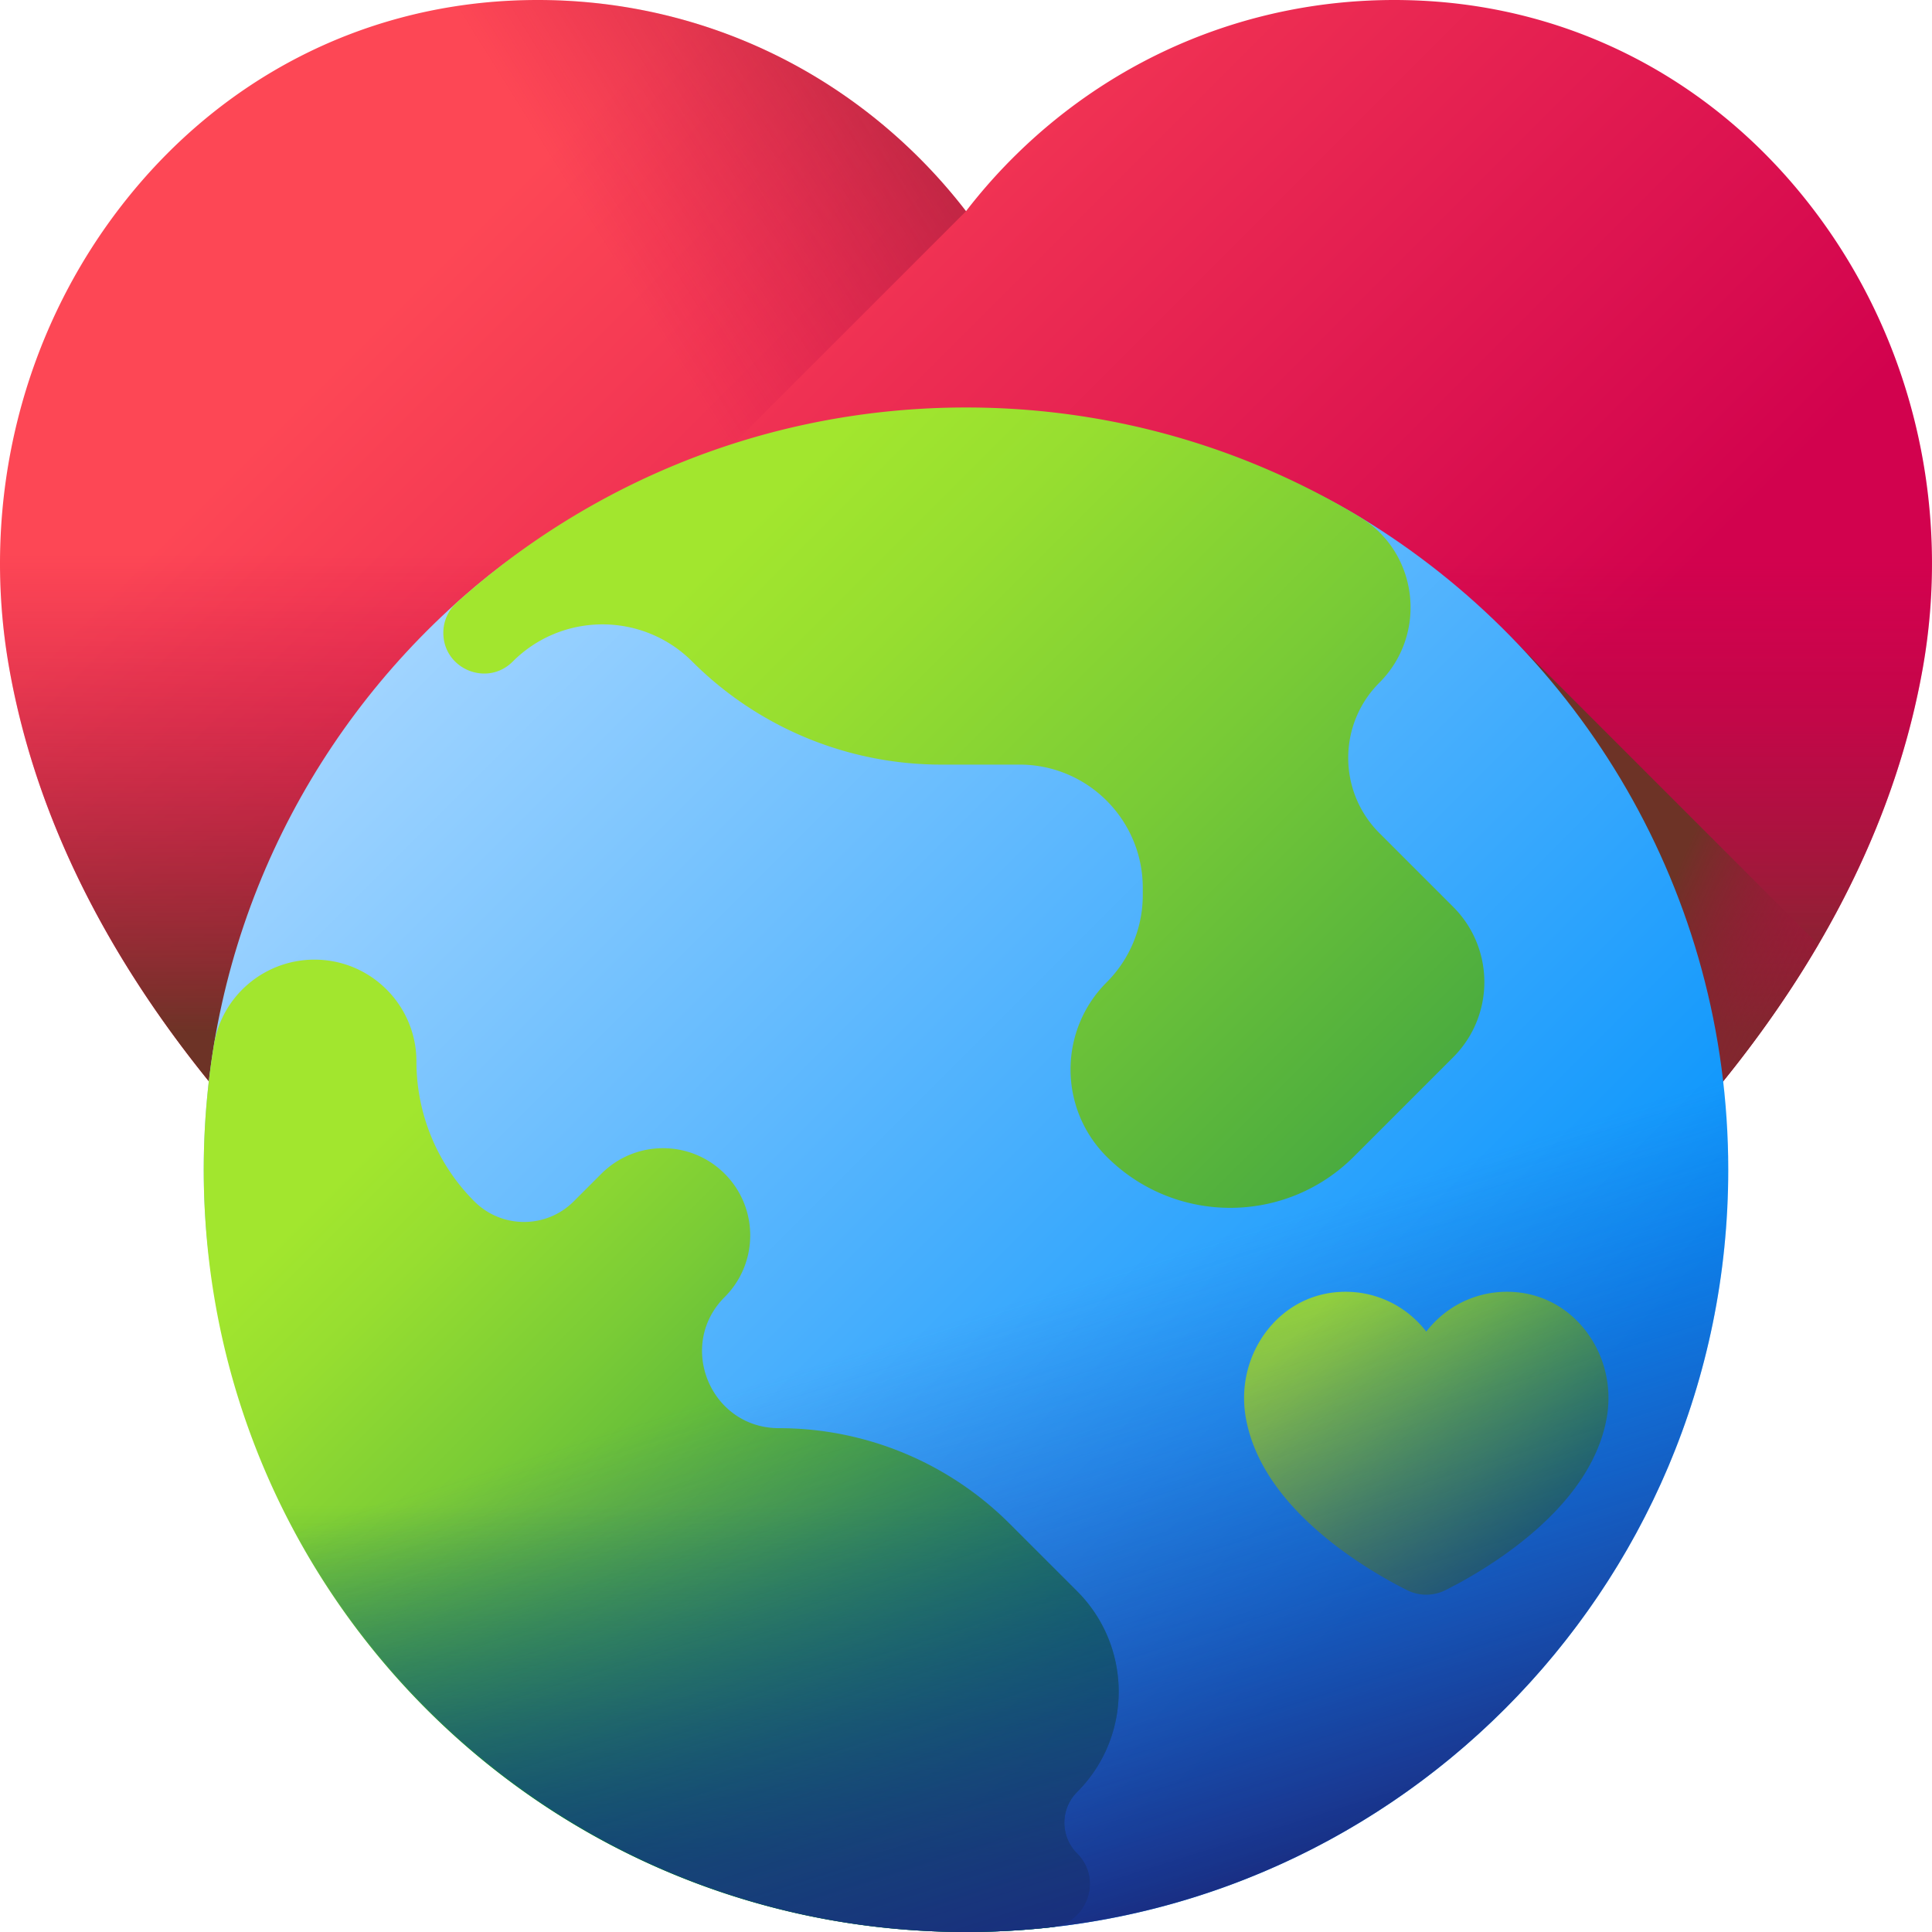<svg height="512" viewBox="0 0 510 510" width="512" xmlns="http://www.w3.org/2000/svg" xmlns:xlink="http://www.w3.org/1999/xlink"><linearGradient id="c" gradientUnits="userSpaceOnUse" x1="140.185" x2="346.459" y1="44.079" y2="250.352"><stop offset="0" stop-color="#fd4755"/><stop offset="1" stop-color="#d2024e"/></linearGradient><linearGradient id="a"><stop offset="0" stop-color="#c00148" stop-opacity="0"/><stop offset="1" stop-color="#6d3326"/></linearGradient><linearGradient id="d" gradientUnits="userSpaceOnUse" x1="255" x2="255" xlink:href="#a" y1="146" y2="272.775"/><linearGradient id="e" gradientUnits="userSpaceOnUse" x1="485.566" x2="426.233" xlink:href="#a" y1="293.246" y2="267.246"/><linearGradient id="f" gradientUnits="userSpaceOnUse" x1="165.888" x2="308.888" xlink:href="#a" y1="75.955" y2="-13.045"/><linearGradient id="g" gradientUnits="userSpaceOnUse" x1="115.052" x2="367.779" y1="165.346" y2="418.073"><stop offset="0" stop-color="#a0d4ff"/><stop offset="1" stop-color="#0593fc"/></linearGradient><linearGradient id="b"><stop offset="0" stop-color="#a2e62e"/><stop offset=".123" stop-color="#97de30"/><stop offset=".34" stop-color="#79cb36"/><stop offset=".623" stop-color="#4aab3f"/><stop offset=".961" stop-color="#09804c"/><stop offset="1" stop-color="#017b4e"/></linearGradient><linearGradient id="h" gradientUnits="userSpaceOnUse" x1="210.153" x2="474.106" xlink:href="#b" y1="125.582" y2="389.534"/><linearGradient id="i" gradientUnits="userSpaceOnUse" x1="86.093" x2="253.948" xlink:href="#b" y1="314.663" y2="482.518"/><linearGradient id="j" gradientUnits="userSpaceOnUse" x1="349.516" x2="417.583" xlink:href="#b" y1="343.984" y2="412.05"/><linearGradient id="k" gradientUnits="userSpaceOnUse" x1="176.71" x2="176.71" y1="397.423" y2="491.071"><stop offset="0" stop-color="#017b4e" stop-opacity="0"/><stop offset=".469" stop-color="#01764a" stop-opacity=".469"/><stop offset="1" stop-color="#026841"/></linearGradient><linearGradient id="l" gradientUnits="userSpaceOnUse" x1="264.953" x2="316.244" y1="344.583" y2="507.135"><stop offset="0" stop-color="#2740b0" stop-opacity="0"/><stop offset=".315" stop-color="#243ba4" stop-opacity=".315"/><stop offset=".885" stop-color="#1b2d84" stop-opacity=".886"/><stop offset="1" stop-color="#192a7d"/></linearGradient><path d="M255 423.958a60.23 60.23 0 01-26.812-6.337c-25.035-12.528-73.923-39.394-120.04-78.558C48.156 288.115 12.597 233.43 2.459 176.524c-7.875-44.205 3.369-89.332 30.847-123.81C58.756 20.784 94.817 2.124 134.85.173 137.204.058 139.589 0 141.937 0c37.507 0 72.914 14.454 99.7 40.701a144.123 144.123 0 0113.362 15.052A144.36 144.36 0 01268.362 40.7C295.147 14.454 330.555 0 368.063 0c2.348 0 4.733.058 7.087.173 40.033 1.951 76.096 20.611 101.545 52.543 27.479 34.478 38.721 79.604 30.844 123.809-10.137 56.904-45.696 111.59-105.689 162.538-46.115 39.163-95.002 66.029-120.04 78.558a60.199 60.199 0 01-26.81 6.337z" fill="url(#c)"/><path d="M255 423.958a60.23 60.23 0 01-26.812-6.337c-25.035-12.528-73.923-39.394-120.04-78.558C48.156 288.115 12.597 233.43 2.459 176.524c-7.875-44.205 3.369-89.332 30.847-123.81C58.756 20.784 94.817 2.124 134.85.173 137.204.058 139.589 0 141.937 0c37.507 0 72.914 14.454 99.7 40.701a144.123 144.123 0 0113.362 15.052A144.36 144.36 0 01268.362 40.7C295.147 14.454 330.555 0 368.063 0c2.348 0 4.733.058 7.087.173 40.033 1.951 76.096 20.611 101.545 52.543 27.479 34.478 38.721 79.604 30.844 123.809-10.137 56.904-45.696 111.59-105.689 162.538-46.115 39.163-95.002 66.029-120.04 78.558a60.199 60.199 0 01-26.81 6.337z" fill="url(#d)"/><path d="M397.833 167.167v175.27a512.796 512.796 0 004.018-3.373c33.921-28.807 60.025-58.811 78.145-89.733z" fill="url(#e)"/><path d="M241.637 40.701C214.851 14.454 179.444 0 141.937 0c-2.348 0-4.733.058-7.087.173C94.817 2.124 58.756 20.784 33.306 52.714 5.827 87.192-5.417 132.319 2.459 176.524c5.594 31.4 18.945 62.122 39.853 91.915L254.999 55.752a144.215 144.215 0 00-13.362-15.051z" fill="url(#f)"/><path d="M456.216 308.783C456.216 419.912 366.128 510 254.999 510c-53.981 0-101.997-27.256-138.135-61.856-38.258-36.629-63.083-82.213-63.083-139.362 0-60.252 26.482-114.319 68.442-151.196 35.431-31.139 81.898-47.022 132.776-47.022 38.038 0 73.611 7.555 103.949 25.895 58.297 35.243 97.268 99.232 97.268 172.324z" fill="url(#g)"/><path d="M364.113 180.221c12.828-12.828 10.353-34.372-5.172-43.758-30.337-18.341-65.906-28.898-103.943-28.898-51.672 0-98.789 19.484-134.421 51.498a10.729 10.729 0 00-3.549 7.982c0 9.562 11.561 14.351 18.323 7.59 13.086-13.086 34.302-13.086 47.387 0a92.867 92.867 0 0065.667 27.2h20.712c17.976 0 32.548 14.572 32.548 32.548v1.904a32.548 32.548 0 01-9.533 23.015c-12.711 12.711-12.711 33.319 0 46.03 18.012 18.012 47.214 18.011 65.225 0l26.256-26.256c10.957-10.957 10.957-28.721 0-39.677l-19.501-19.501c-10.955-10.956-10.955-28.721.001-39.677z" fill="url(#h)"/><path d="M205.638 377.004c-18.067 0-27.115-21.844-14.34-34.62 8.988-8.988 8.988-23.56 0-32.548-8.988-8.988-23.56-8.988-32.548 0l-7.298 7.298c-7.245 7.245-18.992 7.245-26.237 0a52.194 52.194 0 01-15.287-36.906c0-14.86-12.047-26.907-26.907-26.907-13.122 0-24.391 9.454-26.533 22.4a202.386 202.386 0 00-2.697 31.186C52.765 418.969 142.572 509.803 254.639 510c7.697.014 15.292-.406 22.764-1.235 9.589-1.064 13.741-12.681 6.919-19.503-4.475-4.475-4.475-11.731 0-16.206 14.645-14.645 14.645-38.388 0-53.033l-17.799-17.799a86.103 86.103 0 00-60.885-25.22z" fill="url(#i)"/><path d="M376.5 420.958c-1.746 0-3.494-.413-5.057-1.195-4.722-2.363-13.942-7.43-22.639-14.816-11.315-9.609-18.021-19.922-19.933-30.655-1.485-8.337.635-16.848 5.818-23.351 4.8-6.022 11.601-9.541 19.151-9.909.444-.022.894-.033 1.337-.033a26.714 26.714 0 0118.803 7.676 27.186 27.186 0 012.52 2.839 27.301 27.301 0 012.52-2.839 26.718 26.718 0 0118.804-7.676c.443 0 .893.011 1.337.033 7.55.368 14.352 3.887 19.151 9.91 5.182 6.502 7.303 15.013 5.817 23.35-1.912 10.732-8.618 21.046-19.933 30.655-8.697 7.386-17.917 12.453-22.639 14.816a11.357 11.357 0 01-5.057 1.195z" fill="url(#j)"/><path d="M58.113 350.604C77.227 441.662 157.576 509.829 254.639 510c7.697.014 15.292-.406 22.765-1.235 9.589-1.064 13.741-12.681 6.919-19.503-4.475-4.475-4.475-11.731 0-16.206 14.645-14.645 14.645-38.388 0-53.033l-17.799-17.799a86.105 86.105 0 00-60.886-25.22c-14.568 0-23.263-14.201-19.391-26.4z" fill="url(#k)"/><path d="M456.217 308.783C456.217 419.91 366.127 510 255 510c-5.453 0-10.858-.213-16.2-.647-88.307-7.031-160.548-71.081-179.904-155.316-3.346-14.543-5.113-29.693-5.113-45.254 0-9.998.726-19.822 2.138-29.425h398.158a202.033 202.033 0 012.138 29.425z" fill="url(#l)"/></svg>